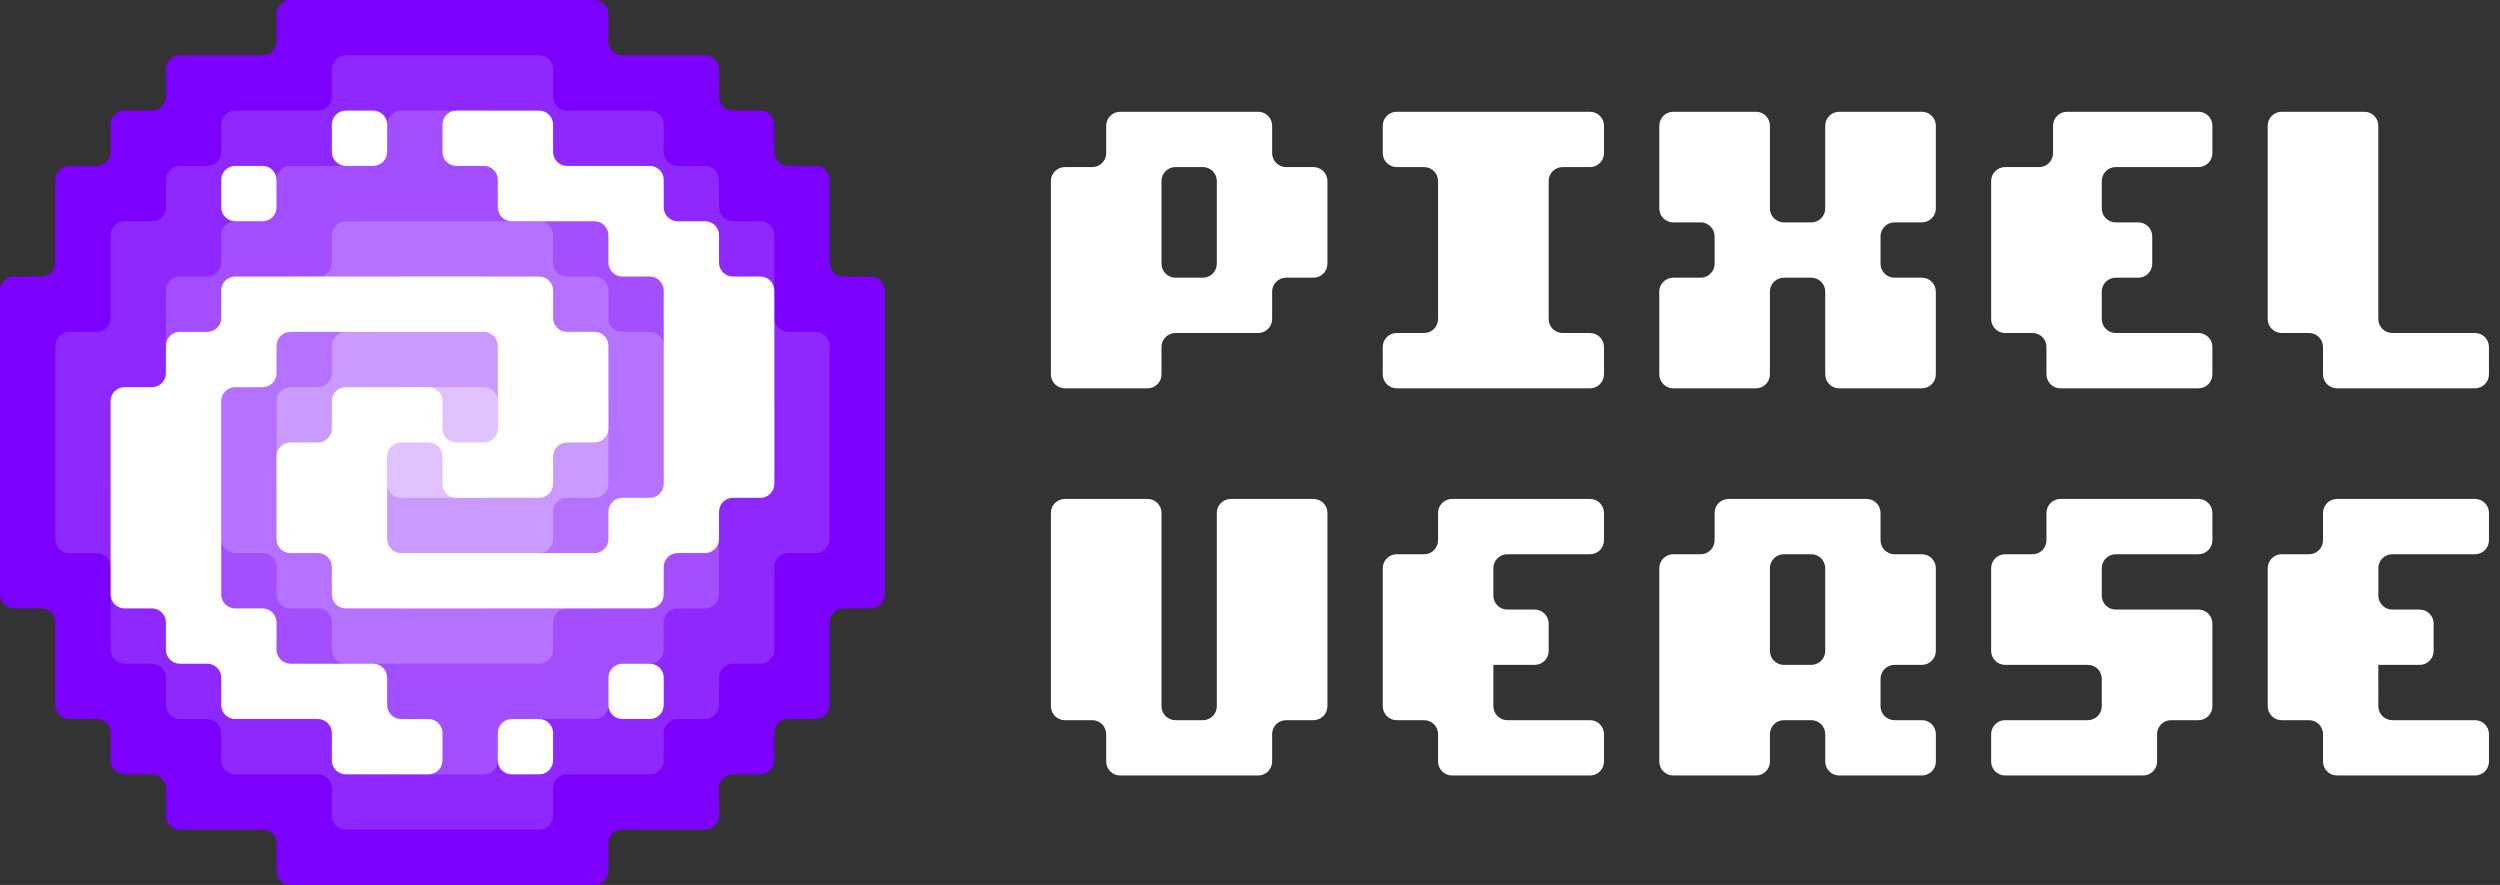 <svg width="113" height="40" viewBox="0 0 113 40" fill="none" xmlns="http://www.w3.org/2000/svg">
<rect x="0" y="0" width="113" height="40" fill="#333333" stroke="none"/>
<path fill-rule="evenodd" clip-rule="evenodd" d="M49.37 7.552H48.13C47.783 7.552 47.5 7.835 47.5 8.182V10.052V12.552V15.052V16.922C47.5 17.269 47.783 17.552 48.13 17.552H50H51.87C52.217 17.552 52.5 17.269 52.5 16.922V15.682C52.5 15.335 52.783 15.052 53.13 15.052H55H56.87C57.217 15.052 57.5 14.769 57.5 14.422V13.182C57.5 12.835 57.783 12.552 58.13 12.552H59.37C59.717 12.552 60 12.269 60 11.922V10.052V8.182C60 7.835 59.717 7.552 59.37 7.552H58.13C57.783 7.552 57.5 7.269 57.5 6.922V5.682C57.5 5.335 57.217 5.052 56.87 5.052H55H52.5H50.63C50.283 5.052 50 5.335 50 5.682V6.922C50 7.269 49.717 7.552 49.37 7.552ZM100 30.052V28.182C100 27.835 99.717 27.552 99.371 27.552H97.5H95.63C95.283 27.552 95 27.269 95 26.922V25.682C95 25.335 95.283 25.052 95.63 25.052H97.5H99.371C99.717 25.052 100 24.769 100 24.422V23.182C100 22.835 99.717 22.552 99.371 22.552H97.5H95H93.13C92.783 22.552 92.5 22.835 92.5 23.182V24.422C92.5 24.769 92.217 25.052 91.87 25.052H90.63C90.283 25.052 90 25.335 90 25.682V27.552V29.422C90 29.769 90.283 30.052 90.63 30.052H92.5H94.37C94.717 30.052 95 30.335 95 30.682V31.922C95 32.269 94.717 32.552 94.37 32.552H92.5H90.63C90.283 32.552 90 32.835 90 33.182V34.422C90 34.769 90.283 35.052 90.63 35.052H92.5H95H96.87C97.217 35.052 97.5 34.769 97.5 34.422V33.182C97.5 32.835 97.783 32.552 98.13 32.552H99.37C99.717 32.552 100 32.269 100 31.922V30.052H100ZM107.5 30.052H109.371C109.717 30.052 110 29.769 110 29.422V28.182C110 27.835 109.717 27.552 109.371 27.552H108.13C107.783 27.552 107.501 27.269 107.501 26.922V25.682C107.501 25.335 107.783 25.052 108.13 25.052H110.001H111.871C112.218 25.052 112.501 24.769 112.501 24.422V23.182C112.501 22.835 112.218 22.552 111.871 22.552H110.001H107.501H105.63C105.283 22.552 105 22.835 105 23.182V24.422C105 24.769 104.718 25.052 104.371 25.052H103.13C102.784 25.052 102.501 25.335 102.501 25.682V27.552V30.052V31.922C102.501 32.269 102.784 32.552 103.13 32.552H104.371C104.718 32.552 105 32.835 105 33.182V34.422C105 34.769 105.283 35.052 105.63 35.052H107.501H110.001H111.871C112.218 35.052 112.501 34.769 112.501 34.422V33.182C112.501 32.835 112.218 32.552 111.871 32.552H110.001H108.13C107.783 32.552 107.501 32.269 107.501 31.922L107.5 30.052ZM85 31.922V30.682C85 30.335 85.283 30.052 85.63 30.052H86.87C87.217 30.052 87.5 29.769 87.5 29.422V27.552V25.682C87.5 25.335 87.217 25.052 86.87 25.052H85.63C85.283 25.052 85 24.769 85 24.422V23.182C85 22.835 84.717 22.552 84.37 22.552H82.5H80H78.13C77.783 22.552 77.5 22.835 77.5 23.182V24.422C77.5 24.769 77.217 25.052 76.871 25.052H75.63C75.283 25.052 75 25.335 75 25.682V27.552V30.052V32.552V34.422C75 34.769 75.283 35.052 75.63 35.052H77.501H79.371C79.718 35.052 80.001 34.769 80.001 34.422V33.182C80.001 32.835 80.283 32.552 80.63 32.552H81.871C82.218 32.552 82.501 32.835 82.501 33.182V34.422C82.501 34.769 82.784 35.052 83.13 35.052H85.001H86.871C87.218 35.052 87.501 34.769 87.501 34.422V33.182C87.501 32.835 87.218 32.552 86.871 32.552H85.63C85.283 32.552 85 32.269 85 31.922ZM82.5 27.552V29.422C82.5 29.769 82.217 30.052 81.87 30.052H80.63C80.283 30.052 80 29.769 80 29.422V27.552V25.682C80 25.335 80.283 25.052 80.63 25.052H81.87C82.217 25.052 82.5 25.335 82.5 25.682V27.552ZM67.5 30.052H69.37C69.717 30.052 70 29.769 70 29.422V28.182C70 27.835 69.717 27.552 69.37 27.552H68.13C67.783 27.552 67.5 27.269 67.5 26.922V25.682C67.5 25.335 67.783 25.052 68.13 25.052H70H71.87C72.217 25.052 72.5 24.769 72.5 24.422V23.182C72.5 22.835 72.217 22.552 71.87 22.552H70H67.5H65.63C65.283 22.552 65 22.835 65 23.182V24.422C65 24.769 64.717 25.052 64.37 25.052H63.13C62.783 25.052 62.5 25.335 62.5 25.682V27.552V30.052V31.922C62.5 32.269 62.783 32.552 63.13 32.552H64.37C64.717 32.552 65 32.835 65 33.182V34.422C65 34.769 65.283 35.052 65.63 35.052H67.5H70H71.87C72.217 35.052 72.5 34.769 72.5 34.422V33.182C72.5 32.835 72.217 32.552 71.87 32.552H70H68.13C67.783 32.552 67.5 32.269 67.5 31.922V30.052ZM57.5 34.422V33.182C57.5 32.835 57.783 32.552 58.13 32.552H59.37C59.717 32.552 60 32.269 60 31.922V30.052V27.552V25.052V23.182C60 22.835 59.717 22.552 59.37 22.552H57.5H55.63C55.283 22.552 55 22.835 55 23.182V25.052V27.552V30.052V31.922C55 32.269 54.717 32.552 54.37 32.552H53.13C52.783 32.552 52.5 32.269 52.5 31.922V30.052V27.552V25.052V23.182C52.5 22.835 52.217 22.552 51.87 22.552H50H48.13C47.783 22.552 47.5 22.835 47.5 23.182V25.052V27.552V30.052V31.922C47.5 32.269 47.783 32.552 48.13 32.552H49.37C49.717 32.552 50 32.835 50 33.182V34.422C50 34.769 50.283 35.052 50.63 35.052H52.5H55H56.87C57.217 35.052 57.5 34.769 57.5 34.422ZM105 15.682V16.922C105 17.269 105.283 17.552 105.63 17.552H107.5H110H111.87C112.217 17.552 112.5 17.269 112.5 16.922V15.682C112.5 15.335 112.218 15.052 111.87 15.052H110H108.13C107.783 15.052 107.5 14.769 107.5 14.422V12.552V10.052V7.552V5.682C107.5 5.335 107.217 5.052 106.871 5.052H105H103.13C102.783 5.052 102.5 5.335 102.5 5.682V7.552V10.052V12.552V14.422C102.5 14.769 102.783 15.052 103.13 15.052H104.371C104.717 15.052 105 15.335 105 15.682ZM92.5 15.682V16.922C92.5 17.269 92.783 17.552 93.13 17.552H95H97.5H99.371C99.718 17.552 100 17.269 100 16.922V15.682C100 15.335 99.718 15.052 99.371 15.052H97.5H95.63C95.283 15.052 95 14.769 95 14.422V13.182C95 12.835 95.283 12.552 95.63 12.552H96.651C96.998 12.552 97.281 12.269 97.281 11.922V10.682C97.281 10.335 96.998 10.052 96.651 10.052H95.63C95.283 10.052 95 9.769 95 9.422V8.182C95 7.835 95.283 7.552 95.63 7.552H97.5H99.371C99.718 7.552 100 7.269 100 6.922V5.682C100 5.335 99.718 5.052 99.371 5.052H97.5H95.298H95H93.428C93.081 5.052 92.798 5.335 92.798 5.682V6.922C92.798 7.269 92.515 7.552 92.168 7.552H90.63C90.283 7.552 90 7.835 90 8.182V10.052V12.552V14.422C90 14.769 90.283 15.052 90.63 15.052H91.871C92.217 15.052 92.5 15.335 92.5 15.682ZM85 11.922V10.682C85 10.335 85.283 10.052 85.63 10.052H86.87C87.217 10.052 87.5 9.769 87.5 9.422V7.552V5.682C87.5 5.335 87.217 5.052 86.87 5.052H85H83.13C82.783 5.052 82.5 5.335 82.5 5.682V7.552V9.422C82.5 9.769 82.217 10.052 81.87 10.052H80.63C80.283 10.052 80 9.769 80 9.422V7.552V5.682C80 5.335 79.717 5.052 79.37 5.052H77.5H75.63C75.283 5.052 75 5.335 75 5.682V7.552V9.422C75 9.769 75.283 10.052 75.63 10.052H76.87C77.217 10.052 77.5 10.335 77.5 10.682V11.922C77.5 12.269 77.217 12.552 76.87 12.552H75.63C75.283 12.552 75 12.835 75 13.182V15.052V16.922C75 17.269 75.283 17.552 75.63 17.552H77.5H79.37C79.717 17.552 80 17.269 80 16.922V15.052V13.182C80 12.835 80.283 12.552 80.63 12.552H81.87C82.217 12.552 82.5 12.835 82.5 13.182V15.052V16.922C82.5 17.269 82.783 17.552 83.13 17.552H85H86.87C87.217 17.552 87.5 17.269 87.5 16.922V15.052V13.182C87.5 12.835 87.217 12.552 86.87 12.552H85.63C85.283 12.552 85 12.269 85 11.922ZM70 10.052V8.182C70 7.835 70.283 7.552 70.63 7.552H71.87C72.217 7.552 72.5 7.269 72.5 6.922V5.682C72.5 5.335 72.217 5.052 71.87 5.052H70H67.5H65H63.13C62.783 5.052 62.5 5.335 62.5 5.682V6.922C62.5 7.269 62.783 7.552 63.13 7.552H64.37C64.717 7.552 65 7.835 65 8.182V10.052V12.552V14.422C65 14.769 64.717 15.052 64.37 15.052H63.13C62.783 15.052 62.5 15.335 62.5 15.682V16.922C62.5 17.269 62.783 17.552 63.13 17.552H65H67.5H70H71.87C72.217 17.552 72.5 17.269 72.5 16.922V15.682C72.5 15.335 72.217 15.052 71.87 15.052H70.63C70.283 15.052 70 14.769 70 14.422V12.552V10.052ZM55 8.182V10.052V11.922C55 12.269 54.717 12.552 54.37 12.552H53.13C52.783 12.552 52.5 12.269 52.5 11.922V10.052V8.182C52.5 7.835 52.783 7.552 53.13 7.552H54.37C54.717 7.552 55 7.835 55 8.182Z" fill="white"/>
<path fill-rule="evenodd" clip-rule="evenodd" d="M37.499 11.87V8.13C37.499 7.783 37.217 7.5 36.87 7.5H35.63C35.282 7.5 35 7.217 35 6.87V5.63C35 5.283 34.717 5 34.37 5H33.13C32.783 5 32.5 4.717 32.5 4.37V3.13C32.5 2.783 32.217 2.5 31.87 2.5H28.13C27.783 2.5 27.5 2.217 27.5 1.87V0.63C27.5 0.283 27.217 0 26.87 0C22.29 0 17.71 0 13.13 0C12.783 0 12.5 0.283 12.5 0.63V1.87C12.5 2.217 12.217 2.5 11.87 2.5H8.13C7.783 2.5 7.5 2.783 7.5 3.13V4.37C7.5 4.717 7.217 5 6.87 5H5.63C5.283 5 5 5.283 5 5.63V6.87C5 7.217 4.717 7.5 4.37 7.5H3.13C2.783 7.5 2.5 7.783 2.5 8.13V11.87C2.5 12.217 2.217 12.5 1.87 12.5H0.63C0.283 12.5 0 12.783 0 13.13V26.87C0 27.217 0.283 27.5 0.63 27.5H1.87C2.217 27.5 2.5 27.783 2.5 28.13V31.87C2.5 32.217 2.783 32.5 3.13 32.5H4.37C4.717 32.5 5 32.783 5 33.13V34.37C5 34.717 5.283 35 5.63 35H6.87C7.217 35 7.5 35.283 7.5 35.63V36.87C7.5 37.217 7.783 37.5 8.13 37.5H11.87C12.217 37.5 12.5 37.783 12.5 38.13V39.37C12.5 39.717 12.783 40 13.13 40C17.71 40 22.29 40 26.87 40C27.217 40 27.5 39.717 27.5 39.37V38.13C27.5 37.783 27.783 37.5 28.13 37.5H31.87C32.217 37.5 32.5 37.217 32.5 36.87V35.63C32.5 35.283 32.783 35 33.13 35H34.37C34.717 35 35 34.717 35 34.37V33.13C35 32.783 35.282 32.5 35.63 32.5H36.87C37.217 32.5 37.499 32.217 37.499 31.87V28.13C37.499 27.783 37.782 27.5 38.129 27.5H39.37C39.717 27.5 39.999 27.217 39.999 26.87V13.13C39.999 12.783 39.717 12.5 39.37 12.5H38.129C37.782 12.5 37.499 12.217 37.499 11.87Z" fill="#7B00FF"/>
<path fill-rule="evenodd" clip-rule="evenodd" d="M35 14.37V12.5V10.63C35 10.283 34.717 10 34.37 10H33.13C32.783 10 32.5 9.717 32.5 9.37V8.13C32.5 7.783 32.217 7.5 31.87 7.5H30.63C30.283 7.5 30 7.217 30 6.87V5.63C30 5.283 29.717 5 29.37 5H27.5H25.63C25.283 5 25 4.717 25 4.37V3.13C25 2.783 24.717 2.5 24.37 2.5H22.5H20H17.5H15.63C15.283 2.5 15 2.783 15 3.13V4.37C15 4.717 14.717 5 14.37 5H12.5H10.63C10.283 5 10 5.283 10 5.63V6.87C10 7.217 9.717 7.5 9.37 7.5H8.13C7.783 7.5 7.5 7.783 7.5 8.13V9.37C7.5 9.717 7.217 10 6.87 10H5.63C5.283 10 5 10.283 5 10.63V12.5V14.37C5 14.717 4.717 15 4.37 15H3.13C2.783 15 2.5 15.283 2.5 15.63V24.37C2.5 24.717 2.783 25 3.13 25H4.37C4.717 25 5 25.283 5 25.63V27.5V29.37C5 29.717 5.283 30 5.63 30H6.87C7.217 30 7.5 30.283 7.5 30.63V31.87C7.5 32.217 7.783 32.5 8.13 32.5H9.37C9.717 32.5 10 32.783 10 33.13V34.37C10 34.717 10.283 35 10.63 35H12.5H14.37C14.717 35 15 35.283 15 35.63V36.87C15 37.217 15.283 37.5 15.63 37.5H17.5H20H22.5H24.37C24.717 37.5 25 37.217 25 36.87V35.63C25 35.283 25.283 35 25.63 35H27.5H29.37C29.717 35 30 34.717 30 34.37V33.13C30 32.783 30.283 32.5 30.63 32.5H31.87C32.217 32.5 32.5 32.217 32.5 31.87V30.63C32.5 30.283 32.783 30 33.13 30H34.37C34.717 30 35 29.717 35 29.37V27.5V25.63C35 25.283 35.282 25 35.629 25H36.87C37.217 25 37.499 24.717 37.499 24.37V15.63C37.499 15.283 37.217 15 36.87 15H35.629C35.282 15 35 14.717 35 14.37Z" fill="#8F28FF"/>
<path fill-rule="evenodd" clip-rule="evenodd" d="M29.999 11.87V10.63C29.999 10.283 29.716 10 29.369 10H28.129C27.782 10 27.499 9.717 27.499 9.37V8.13C27.499 7.783 27.216 7.5 26.869 7.5H24.999H23.129C22.782 7.5 22.5 7.217 22.5 6.87V5.63C22.5 5.283 22.217 5 21.87 5H20H18.129C17.782 5 17.5 5.283 17.5 5.63V6.87C17.5 7.217 17.216 7.5 16.87 7.5H14.999H13.129C12.782 7.5 12.499 7.783 12.499 8.13V9.37C12.499 9.717 12.217 10 11.87 10H10.63C10.283 10 10 10.283 10 10.63V11.87C10 12.217 9.717 12.5 9.37 12.5H8.13C7.783 12.5 7.5 12.783 7.5 13.13V15V16.87C7.5 17.217 7.217 17.5 6.87 17.5H5.63C5.283 17.5 5 17.783 5 18.13V20V21.87C5 22.217 5.283 22.5 5.63 22.5H6.87C7.217 22.5 7.5 22.783 7.5 23.13V25V26.87C7.5 27.217 7.783 27.5 8.13 27.5H9.37C9.717 27.5 10 27.783 10 28.13V29.37C10 29.717 10.283 30 10.63 30H11.87C12.217 30 12.499 30.283 12.499 30.63V31.87C12.499 32.217 12.782 32.5 13.129 32.5H14.999H16.87C17.216 32.5 17.5 32.783 17.5 33.13V34.37C17.5 34.717 17.782 35 18.129 35H20H21.87C22.217 35 22.5 34.717 22.5 34.37V33.13C22.5 32.783 22.782 32.5 23.129 32.5H24.999H26.869C27.216 32.5 27.499 32.217 27.499 31.87V30.63C27.499 30.283 27.782 30 28.129 30H29.369C29.716 30 29.999 29.717 29.999 29.37V28.13C29.999 27.783 30.282 27.5 30.629 27.5H31.869C32.216 27.5 32.499 27.217 32.499 26.87V25V23.13C32.499 22.783 32.782 22.5 33.129 22.5H34.369C34.716 22.5 34.999 22.217 34.999 21.87V20V18.13C34.999 17.783 34.716 17.5 34.369 17.5H33.129C32.782 17.5 32.499 17.217 32.499 16.87V15V13.13C32.499 12.783 32.216 12.5 31.869 12.5H30.629C30.282 12.5 29.999 12.217 29.999 11.87Z" fill="#A34EFF"/>
<path fill-rule="evenodd" clip-rule="evenodd" d="M25 11.87V10.63C25 10.283 24.717 10 24.37 10H22.5H20H17.5H15.63C15.283 10 15 10.283 15 10.63V11.87C15 12.217 14.717 12.5 14.37 12.5H13.13C12.783 12.5 12.5 12.783 12.5 13.13V14.37C12.5 14.717 12.217 15 11.87 15H10.63C10.283 15 10 15.283 10 15.63V17.5V20V22.5V24.37C10 24.717 10.283 25 10.63 25H11.87C12.217 25 12.5 25.283 12.5 25.63V26.87C12.5 27.217 12.783 27.5 13.13 27.5H14.37C14.717 27.5 15 27.783 15 28.13V29.37C15 29.717 15.283 30 15.63 30H17.5H20H22.5H24.37C24.717 30 25 29.717 25 29.37V28.13C25 27.783 25.283 27.5 25.63 27.5H26.87C27.217 27.5 27.5 27.217 27.5 26.87V25.63C27.5 25.283 27.783 25 28.13 25H29.37C29.717 25 30 24.717 30 24.37V22.5V20V17.5V15.63C30 15.283 29.717 15 29.37 15H28.13C27.783 15 27.5 14.717 27.5 14.37V13.13C27.5 12.783 27.217 12.5 26.87 12.5H25.63C25.283 12.5 25 12.217 25 11.87Z" fill="#B571FF"/>
<path fill-rule="evenodd" clip-rule="evenodd" d="M12.499 20V21.87C12.499 22.217 12.782 22.5 13.129 22.5H14.369C14.716 22.5 14.999 22.783 14.999 23.13V24.37C14.999 24.717 15.282 25 15.629 25H16.869C17.216 25 17.499 25.283 17.499 25.63V26.87C17.499 27.217 17.782 27.5 18.129 27.5H19.999H21.869C22.216 27.5 22.499 27.217 22.499 26.87V25.63C22.499 25.283 22.782 25 23.129 25H24.369C24.716 25 24.999 24.717 24.999 24.37V23.13C24.999 22.783 25.282 22.5 25.629 22.5H26.869C27.216 22.5 27.499 22.217 27.499 21.87V20V18.13C27.499 17.783 27.216 17.5 26.869 17.5H25.629C25.282 17.5 24.999 17.217 24.999 16.87V15.63C24.999 15.283 24.716 15 24.369 15H23.129C22.782 15 22.499 14.717 22.499 14.37V13.13C22.499 12.783 22.216 12.5 21.869 12.5H19.999H18.129C17.782 12.5 17.499 12.783 17.499 13.13V14.37C17.499 14.717 17.216 15 16.869 15H15.629C15.282 15 14.999 15.283 14.999 15.63V16.87C14.999 17.217 14.716 17.5 14.369 17.5H13.129C12.782 17.5 12.499 17.783 12.499 18.13V20Z" fill="#CB9AFF"/>
<path fill-rule="evenodd" clip-rule="evenodd" d="M17.499 20V21.87C17.499 22.217 17.782 22.5 18.129 22.5H19.999H21.869C22.216 22.5 22.499 22.217 22.499 21.87V20V18.13C22.499 17.783 22.216 17.5 21.869 17.5H19.999H18.129C17.782 17.5 17.499 17.783 17.499 18.13V20Z" fill="#DFC2FF"/>
<path fill-rule="evenodd" clip-rule="evenodd" d="M28.75 22.5H29.37C29.717 22.5 30 22.217 30 21.87V20V17.5V15V13.13C30 12.783 29.717 12.5 29.37 12.5H28.75V7.5H29.37C29.717 7.5 30 7.783 30 8.13V9.37C30 9.717 30.283 10 30.63 10H31.87C32.217 10 32.5 10.283 32.5 10.63V11.87C32.5 12.217 32.783 12.5 33.13 12.5H34.37C34.717 12.5 35 12.783 35 13.13V15V17.5V20V21.87C35 22.217 34.717 22.5 34.37 22.5H33.13C32.783 22.5 32.5 22.783 32.5 23.13V24.37C32.5 24.717 32.217 25 31.87 25H30.63C30.283 25 30 25.283 30 25.63V26.87C30 27.217 29.717 27.5 29.37 27.5H28.75V22.5ZM28.75 32.5V30H29.37C29.717 30 30 30.283 30 30.63V31.87C30 32.217 29.717 32.5 29.37 32.5H28.75ZM23.75 12.5H24.37C24.717 12.5 25 12.783 25 13.13V14.37C25 14.717 25.283 15 25.63 15H26.87C27.217 15 27.5 15.283 27.5 15.63V17.5V19.37C27.5 19.717 27.217 20 26.87 20H25.63C25.283 20 25 20.283 25 20.63V21.87C25 22.217 24.717 22.5 24.37 22.5H23.75V12.5ZM23.75 25V27.5H25H27.5L28.75 27.5V22.5H28.13C27.783 22.5 27.5 22.783 27.5 23.13V24.37C27.5 24.717 27.217 25 26.87 25H25H23.75ZM28.75 12.5V7.5H27.5H25.63C25.283 7.5 25 7.217 25 6.87V5.63C25 5.283 24.717 5 24.37 5H23.75V10H25H26.87C27.217 10 27.5 10.283 27.5 10.63V11.87C27.5 12.217 27.783 12.5 28.13 12.5H28.75ZM28.75 30V32.5L28.13 32.5C27.783 32.5 27.5 32.217 27.5 31.87V30.63C27.5 30.283 27.783 30 28.13 30L28.75 30ZM23.75 35V32.5H24.37C24.717 32.5 25 32.783 25 33.13V34.37C25 34.717 24.717 35 24.37 35H23.75ZM20 33.13V34.37C20 34.717 19.717 35 19.37 35H17.5H16.25V30H16.87C17.217 30 17.5 30.283 17.5 30.63V31.87C17.5 32.217 17.783 32.5 18.13 32.5H19.37C19.717 32.5 20 32.783 20 33.13ZM16.25 12.5H17.5H20H22.5H23.75V22.5L22.5 22.5H20.63C20.283 22.5 20 22.217 20 21.87V20.63C20 20.283 19.717 20 19.37 20H18.13C17.783 20 17.5 20.283 17.5 20.63V22.5V24.37C17.5 24.717 17.783 25 18.13 25H20H22.5H23.75V27.5H22.5H20H17.5H16.25V17.5H17.5H19.37C19.717 17.5 20 17.783 20 18.13V19.37C20 19.717 20.283 20 20.63 20H21.87C22.217 20 22.5 19.717 22.5 19.37V17.5V15.63C22.5 15.283 22.217 15 21.87 15H20H17.5H16.25V12.5ZM23.75 10H23.13C22.783 10 22.5 9.717 22.5 9.37V8.13C22.5 7.783 22.217 7.5 21.87 7.5H20.63C20.283 7.5 20 7.217 20 6.87V5.63C20 5.283 20.283 5 20.63 5H22.5H23.75V10H23.75ZM23.75 32.5V35H23.13C22.783 35 22.5 34.717 22.5 34.37V33.13C22.5 32.783 22.783 32.5 23.13 32.5H23.75ZM16.25 7.5V5H16.87C17.217 5 17.5 5.283 17.5 5.63V6.87C17.5 7.217 17.217 7.5 16.87 7.5H16.25ZM16.25 35H15.63C15.283 35 15 34.717 15 34.37V33.13C15 32.783 14.717 32.5 14.37 32.5H12.5H11.25V27.5H11.87C12.217 27.5 12.5 27.783 12.5 28.13V29.37C12.5 29.717 12.783 30 13.13 30H15H16.25V35H16.25ZM11.25 12.5H12.5H15H16.25V15H15H13.13C12.783 15 12.5 15.283 12.5 15.63V16.87C12.5 17.217 12.217 17.5 11.87 17.5H11.25V12.5H11.25ZM16.25 27.5V17.5H15.63C15.283 17.5 15 17.783 15 18.13V19.37C15 19.717 14.717 20 14.37 20H13.13C12.783 20 12.5 20.283 12.5 20.63V22.5V24.37C12.5 24.717 12.783 25 13.13 25H14.37C14.717 25 15 25.283 15 25.63V26.87C15 27.217 15.283 27.5 15.63 27.5L16.25 27.5ZM16.25 5V7.5H15.63C15.283 7.5 15 7.217 15 6.87V5.63C15 5.283 15.283 5 15.63 5H16.25ZM11.25 10V7.5H11.87C12.217 7.5 12.5 7.783 12.5 8.13V9.37C12.5 9.717 12.217 10 11.87 10L11.25 10ZM11.25 32.5H10.63C10.283 32.5 10 32.217 10 31.87V30.63C10 30.283 9.717 30 9.37 30H8.13C7.783 30 7.5 29.717 7.5 29.37V28.13C7.5 27.783 7.217 27.5 6.87 27.5H5.63C5.283 27.5 5 27.217 5 26.87V25V22.5V20V18.13C5 17.783 5.283 17.5 5.63 17.5H6.87C7.217 17.5 7.5 17.217 7.5 16.87V15.63C7.5 15.283 7.783 15 8.13 15H9.37C9.717 15 10 14.717 10 14.37V13.13C10 12.783 10.283 12.5 10.63 12.5H11.25V17.5H10.63C10.283 17.5 10 17.783 10 18.13V20V22.5V25V26.87C10 27.217 10.283 27.5 10.63 27.5L11.25 27.5V32.5ZM11.25 7.5V10H10.63C10.283 10 10 9.717 10 9.37V8.13C10 7.783 10.283 7.5 10.63 7.5L11.25 7.5Z" fill="white"/>
</svg>
